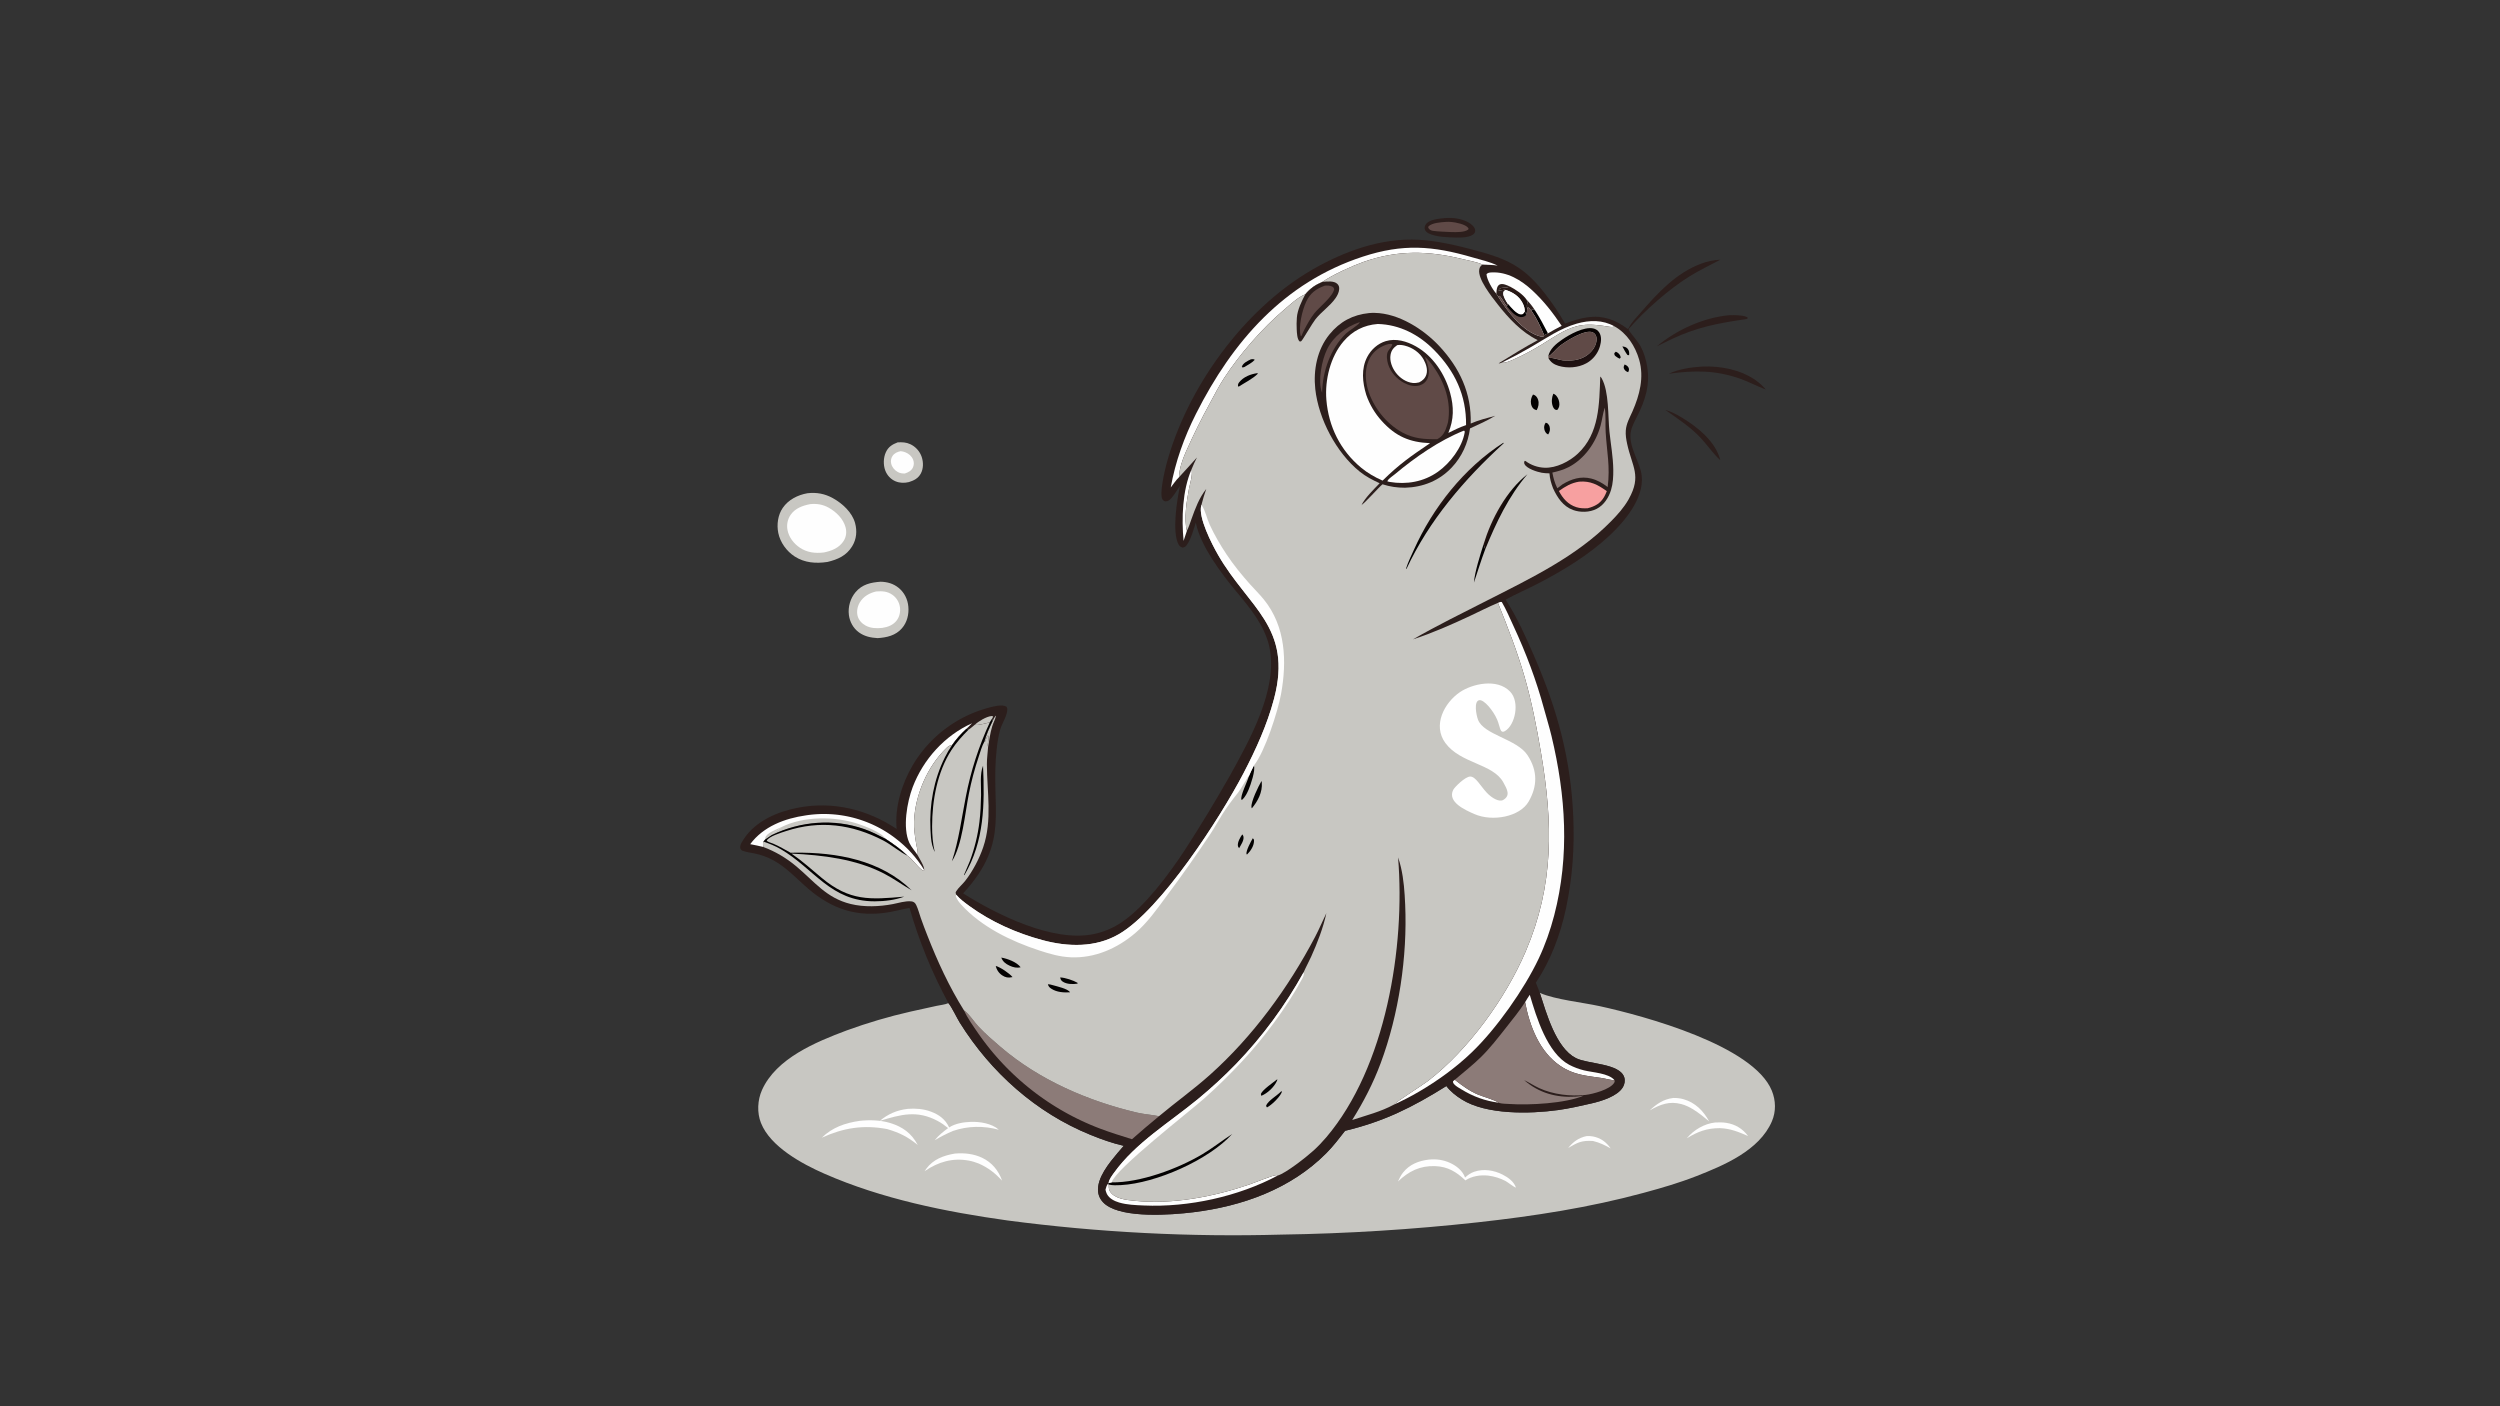 <?xml version="1.0" encoding="UTF-8" standalone="no"?>
<svg
   width="1600"
   height="900"
   version="1.1"
   id="svg87"
   sodipodi:docname="seal1m.svg"
   inkscape:version="1.4 (86a8ad7, 2024-10-11)"
   xml:space="preserve"
   xmlns:inkscape="http://www.inkscape.org/namespaces/inkscape"
   xmlns:sodipodi="http://sodipodi.sourceforge.net/DTD/sodipodi-0.dtd"
   xmlns="http://www.w3.org/2000/svg"
   xmlns:svg="http://www.w3.org/2000/svg"><rect width="100%" height="100%" fill="#333333" stroke="none"/><sodipodi:namedview
     id="namedview87"
     pagecolor="#ffffff"
     bordercolor="#000000"
     borderopacity="0.25"
     inkscape:showpageshadow="2"
     inkscape:pageopacity="0.0"
     inkscape:pagecheckerboard="0"
     inkscape:deskcolor="#d1d1d1"
     inkscape:zoom="1.0675655"
     inkscape:cx="817.74841"
     inkscape:cy="451.9629"
     inkscape:window-width="1920"
     inkscape:window-height="991"
     inkscape:window-x="-9"
     inkscape:window-y="-9"
     inkscape:window-maximized="1"
     inkscape:current-layer="svg87" /><defs
     id="defs37"><linearGradient
       id="gradient_0"
       gradientUnits="userSpaceOnUse"
       x1="739.129"
       y1="136.682"
       x2="743.893"
       y2="118.305"
       gradientTransform="matrix(0.699,0,0,0.699,452.283,102.752)"><stop
         offset="0"
         stop-color="#110B0A"
         id="stop36" /><stop
         offset="1"
         stop-color="#2C1A17"
         id="stop37" /></linearGradient></defs><defs
     id="defs67"><linearGradient
       id="gradient_1"
       gradientUnits="userSpaceOnUse"
       x1="726.907"
       y1="328.624"
       x2="722.156"
       y2="326.516"
       gradientTransform="matrix(0.699,0,0,0.699,452.283,102.752)"><stop
         offset="0"
         stop-color="#090504"
         id="stop66" /><stop
         offset="1"
         stop-color="#21110F"
         id="stop67" /></linearGradient></defs><defs
     id="defs70"><linearGradient
       id="gradient_2"
       gradientUnits="userSpaceOnUse"
       x1="791.774"
       y1="158.231"
       x2="799.458"
       y2="187.011"
       gradientTransform="matrix(0.699,0,0,0.699,452.283,102.752)"><stop
         offset="0"
         stop-color="#040000"
         id="stop69" /><stop
         offset="1"
         stop-color="#221313"
         id="stop70" /></linearGradient></defs><defs
     id="defs72"><linearGradient
       id="gradient_3"
       gradientUnits="userSpaceOnUse"
       x1="687.625"
       y1="310.173"
       x2="680.602"
       y2="304.023"
       gradientTransform="matrix(0.699,0,0,0.699,452.283,102.752)"><stop
         offset="0"
         stop-color="black"
         id="stop71" /><stop
         offset="1"
         stop-color="#271614"
         id="stop72" /></linearGradient></defs><g
     id="g87"
     style="display:inline"><path
       fill="#2c1e1c"
       d="m 1065.845,262.378 c 3.706,0.958 7.396,2.992 10.653,4.953 9.953,5.994 21.616,15.35 24.518,27.239 -4.644,-4.193 -8.575,-10.141 -12.989,-14.742 -6.662,-6.945 -14.411,-11.925 -22.182,-17.45 z"
       id="path2"
       style="stroke-width:0.699" /><path
       fill="#2c1e1c"
       d="m 1106.487,201.755 c 1.038,-0.067 2.074,-0.072 3.114,-0.059 2.24,0.029 7.545,0.146 9.121,1.763 -0.551,0.944 -2.58,0.989 -3.62,1.14 -16.275,2.365 -29.579,5.123 -44.615,12.137 l -10.095,4.9 c 12.583,-10.532 29.731,-18.346 46.095,-19.882 z"
       id="path3"
       style="stroke-width:0.699" /><path
       fill="#2c1e1c"
       d="m 1089.418,234.596 q 4.617,-0.208 9.217,0.237 c 11.549,1.044 23.904,5.365 31.486,14.485 -5.581,-2.132 -10.845,-4.922 -16.471,-6.966 -16.013,-5.566 -29.199,-5.361 -45.739,-3.148 6.951,-3.092 13.985,-4.138 21.507,-4.607 z"
       id="path4"
       style="stroke-width:0.699" /><path
       fill="#2c1e1c"
       d="m 924.782,139.57 c 4.894,-0.428 10.707,0.306 15.024,2.78 1.61,0.923 3.936,2.731 4.257,4.711 0.146,0.9 0.022,1.643 -0.579,2.357 -2.239,2.656 -8.091,2.616 -11.281,2.63 -5.278,-0.14 -13.232,-0.269 -17.936,-2.728 -1.079,-0.564 -2.211,-1.466 -2.454,-2.73 -0.213,-1.109 0.152,-2.288 0.83,-3.171 2.403,-3.133 8.514,-3.478 12.14,-3.849 z"
       id="path5"
       style="stroke-width:0.699" /><path
       fill="#604a47"
       d="m 925.15,142.028 c 1.181,-0.102 2.457,-0.068 3.639,0.026 2.815,0.225 9.154,1.463 10.861,3.828 0.333,0.462 0.182,0.394 0.01,1.039 -2.498,1.86 -7.485,1.634 -10.482,1.612 -3.156,-0.152 -9.306,-0.334 -12.157,-0.799 -1.117,-0.182 -2.087,-0.664 -2.72,-1.631 -0.374,-0.571 -0.182,-0.674 -0.027,-1.282 2.494,-2.253 7.67,-2.544 10.877,-2.791 z"
       id="path6"
       style="stroke-width:0.699" /><path
       fill="#c8c7c2"
       d="m 574.493,283.116 c 2.92,-0.164 5.484,-0.078 8.172,1.202 q 0.313,0.15 0.618,0.316 0.305,0.166 0.602,0.346 0.296,0.18 0.583,0.375 0.288,0.194 0.565,0.403 0.277,0.209 0.544,0.43 0.267,0.222 0.522,0.457 0.256,0.235 0.499,0.482 0.243,0.247 0.474,0.507 0.231,0.259 0.449,0.529 0.218,0.27 0.422,0.551 0.205,0.28 0.395,0.57 0.191,0.29 0.366,0.59 0.176,0.299 0.337,0.606 0.161,0.307 0.306,0.623 0.146,0.315 0.275,0.636 0.13,0.322 0.244,0.65 c 1.166,3.391 1.176,7.509 -0.565,10.71 -1.672,3.075 -4.417,4.459 -7.638,5.446 -2.846,0.687 -5.781,0.636 -8.51,-0.496 -3.08,-1.278 -5.42,-3.822 -6.59,-6.927 -1.352,-3.586 -1.217,-8.2 0.379,-11.691 1.58,-3.457 4.154,-5.032 7.553,-6.315 z"
       id="path7"
       style="stroke-width:0.699" /><path
       fill="#fefefe"
       d="m 576.409,288.744 c 1.007,0.098 2.065,0.337 3.004,0.715 2.222,0.898 4.093,2.489 4.982,4.754 0.66,1.68 0.611,3.511 -0.205,5.127 -1.056,2.088 -3.026,2.987 -5.133,3.713 -1.664,-0.014 -3.039,-0.161 -4.514,-0.992 -2.018,-1.137 -3.678,-3.073 -4.193,-5.362 -0.365,-1.623 -0.14,-3.34 0.771,-4.746 1.28,-1.974 3.089,-2.708 5.289,-3.21 z"
       id="path8"
       style="stroke-width:0.699" /><path
       fill="#c8c7c2"
       d="m 563.567,372.308 c 4.311,0.077 8.269,1.204 11.644,3.991 3.62,2.99 5.716,7.293 6.131,11.941 0.44,4.942 -0.783,10.038 -4.081,13.843 -4.054,4.678 -9.69,5.93 -15.568,6.32 -4.334,-0.243 -8.39,-1.076 -11.975,-3.667 -3.617,-2.614 -5.879,-6.759 -6.437,-11.16 -0.648,-5.113 0.926,-10.6 4.244,-14.55 4.272,-5.088 9.775,-6.25 16.042,-6.72 z"
       id="path9"
       style="stroke-width:0.699" /><path
       fill="#fefefe"
       d="m 560.753,378.53 c 3.799,-0.312 7.214,-0.117 10.427,2.176 q 0.476,0.34 0.915,0.725 0.439,0.385 0.838,0.813 0.399,0.428 0.753,0.892 0.354,0.465 0.66,0.963 0.306,0.498 0.56,1.024 0.255,0.526 0.456,1.075 0.201,0.549 0.346,1.115 0.145,0.567 0.233,1.144 c 0.46,2.978 -0.201,6.139 -2.007,8.574 -2.213,2.984 -5.724,4.307 -9.289,4.828 -3.646,0.384 -7.385,0.296 -10.68,-1.52 -2.405,-1.325 -4.371,-3.451 -5.087,-6.143 -0.767,-2.882 -0.096,-6.123 1.413,-8.654 2.31,-3.872 6.189,-6.016 10.461,-7.013 z"
       id="path10"
       style="stroke-width:0.699" /><path
       fill="#c8c7c2"
       d="m 516.738,315.674 c 5.9,-0.687 11.158,0.295 16.356,3.178 6.039,3.35 12.305,9.073 14.163,15.925 1.371,5.056 0.931,10.234 -1.82,14.771 -3.676,6.064 -9.254,8.535 -15.906,10.109 -7.333,1.093 -14.563,0.605 -20.945,-3.523 -5.151,-3.332 -9.252,-8.987 -10.48,-15.029 -1.091,-5.367 -0.275,-11.483 2.852,-16.05 3.616,-5.28 9.617,-8.28 15.78,-9.38 z"
       id="path11"
       style="stroke-width:0.699" /><path
       fill="#fefefe"
       d="m 518.481,322.648 c 4.323,-0.406 8.037,0.145 11.883,2.278 4.785,2.654 9.352,7.133 10.794,12.54 0.81,3.038 0.458,6.076 -1.239,8.749 -2.84,4.469 -7.721,6.369 -12.673,7.373 -5.466,0.64 -10.543,0.093 -15.24,-3.006 -3.943,-2.6 -7.146,-6.707 -8.017,-11.424 q -0.119,-0.621 -0.177,-1.251 -0.058,-0.63 -0.054,-1.262 0.005,-0.633 0.071,-1.262 0.067,-0.629 0.196,-1.248 0.129,-0.62 0.318,-1.223 0.189,-0.604 0.437,-1.186 0.247,-0.582 0.551,-1.137 0.304,-0.555 0.661,-1.077 c 2.96,-4.263 7.647,-5.892 12.49,-6.864 z"
       id="path12"
       style="stroke-width:0.699" /><path
       fill="#c8c7c2"
       d="m 985.476,635.43 0.469,0.204 c 9.558,4.11 27.058,5.939 37.813,8.295 28.503,6.245 98.377,25.14 110.213,54.11 2.576,6.305 2.739,13.351 0.038,19.632 -8.018,18.651 -30.688,28.147 -48.424,35.089 -11.009,4.309 -22.267,7.562 -33.66,10.658 -34.795,9.456 -70.351,14.899 -106.144,18.866 q -31.257,3.447 -62.642,5.412 -31.385,1.965 -62.828,2.443 -21.976,0.619 -43.96,0.363 -21.984,-0.256 -43.94,-1.388 -21.956,-1.13 -43.85,-3.134 -21.894,-2.004 -43.691,-4.877 c -39.689,-5.545 -80.369,-13.761 -117.2,-29.912 -14.398,-6.314 -34.595,-17.272 -40.633,-32.449 -2.632,-6.615 -2.244,-14.659 0.641,-21.118 9.066,-20.301 34.541,-30.772 54.071,-38.099 q 10.036,-3.67 20.284,-6.695 10.249,-3.025 20.668,-5.392 l 16.786,-3.696 c 2.361,-0.513 5.341,-0.779 7.514,-1.733 2.097,2.408 5.341,9.389 7.275,12.489 19.865,31.832 48.795,57.666 83.687,71.838 6.931,2.816 13.957,5.333 21.262,6.996 q -1.985,2.224 -3.905,4.504 c -5.29,6.326 -13.512,16.123 -12.523,24.953 0.379,3.385 2.229,6.213 4.92,8.241 11.575,8.726 41.491,6.589 55.871,4.83 31.557,-3.859 62.559,-14.923 85.326,-37.892 4.36,-4.399 8.138,-9.373 11.944,-14.246 25.122,-6.041 43.07,-15.048 64.829,-28.648 2.616,3.507 6.168,6.261 9.849,8.577 15.705,9.879 43.492,9.296 61.518,6.813 7.26,-1 14.422,-2.655 21.561,-4.289 6.226,-1.425 16.623,-4.543 20.078,-10.428 1.056,-1.8 1.48,-4.198 0.849,-6.217 -2.848,-9.105 -23.209,-8.396 -30.988,-12.356 -12.753,-6.492 -18.885,-28.852 -23.076,-41.746 z"
       id="path13"
       style="stroke-width:0.699" /><path
       fill="#fefefe"
       d="m 1015.301,727.114 c 1.413,-0.122 2.723,-0.068 4.122,0.201 4.991,0.958 8.554,3.558 11.411,7.673 -3.693,-2.088 -7.158,-3.76 -11.301,-4.755 -7.288,-0.479 -9.911,0.968 -15.908,4.476 3.241,-3.988 6.617,-6.454 11.677,-7.594 z"
       id="path14"
       style="stroke-width:0.699" /><path
       fill="#fefefe"
       d="m 1070.921,702.695 c 2.216,-0.026 4.321,0.177 6.463,0.782 7.611,2.15 12.76,7.45 16.486,14.199 -3.33,-2.802 -6.632,-5.426 -10.326,-7.742 -2.292,-1.399 -4.789,-2.593 -7.386,-3.299 -7.764,-2.114 -13.658,0.24 -20.36,4.033 4.582,-4.228 8.825,-7.205 15.123,-7.973 z"
       id="path15"
       style="stroke-width:0.699" /><path
       fill="#fefefe"
       d="m 1097.739,718.395 c 2.347,-0.131 4.675,-0.14 7.006,0.218 5.818,0.894 10.512,3.712 14.014,8.445 -6.21,-2.675 -11.27,-4.814 -18.136,-5.051 -8.335,0.041 -13.991,2.181 -21.096,6.511 4.456,-5.359 11.219,-9.383 18.211,-10.124 z"
       id="path16"
       style="stroke-width:0.699" /><path
       fill="#fefefe"
       d="m 611.129,738.288 c 5.911,-0.527 12.012,0.125 17.421,2.69 6.328,3 10.452,8.126 12.806,14.615 -4.566,-4.836 -8.891,-8.278 -15.02,-10.954 -2.023,-0.762 -4.005,-1.431 -6.136,-1.825 -10.563,-1.953 -19.755,0.8 -28.452,6.751 q 0.495,-0.782 1.042,-1.529 c 4.439,-6.085 11.16,-8.548 18.339,-9.748 z"
       id="path17"
       style="stroke-width:0.699" /><path
       fill="#fefefe"
       d="m 550.199,717.345 c 6.324,-0.707 13.349,-0.49 19.459,1.36 8.042,2.433 13.737,6.614 17.686,14.052 -6.5,-5.213 -11.442,-7.756 -19.489,-10.135 -15.172,-2.886 -27.992,-0.841 -41.913,5.503 6.808,-6.631 15.009,-9.454 24.257,-10.78 z"
       id="path18"
       style="stroke-width:0.699" /><path
       fill="#fefefe"
       d="m 580.993,709.664 c 5.06,-0.374 9.945,-0.008 14.734,1.757 5.308,1.957 9.304,4.922 11.73,10.14 3.887,-2.551 9.206,-3.392 13.768,-3.565 5.792,-0.22 13.607,0.985 18.035,5.042 -9.653,-2.629 -19.827,-2.506 -29.329,0.75 -4.096,1.723 -7.917,3.704 -11.73,5.978 2.558,-3.189 5.298,-5.377 8.598,-7.788 -2.148,-1.742 -4.272,-3.283 -6.718,-4.586 -13.258,-7.063 -23.46,-4.129 -37.006,-0.045 5.389,-4.474 10.968,-6.864 17.918,-7.683 z"
       id="path19"
       style="stroke-width:0.699" /><path
       fill="#fefefe"
       d="m 914.335,742.159 c 4.759,-0.504 9.378,0.097 13.736,2.113 4.158,1.923 7.961,4.947 9.578,9.347 1.82,-1.673 3.544,-2.909 5.911,-3.721 5.973,-2.049 12.593,-0.959 18.12,1.852 3.44,1.749 7.252,4.446 8.52,8.281 -0.962,0.018 -5.278,-3.485 -6.634,-4.182 q -1.304,-0.683 -2.665,-1.244 -1.36,-0.562 -2.766,-0.998 -1.406,-0.437 -2.845,-0.745 -1.439,-0.308 -2.9,-0.485 c -5.003,-0.507 -10.287,0.282 -14.537,3.069 -5.776,-5.477 -11.321,-8.87 -19.458,-9.135 -9.7,-0.315 -16.794,3.314 -23.695,9.84 0.922,-2.024 1.846,-3.929 3.227,-5.684 4.131,-5.249 9.95,-7.52 16.406,-8.306 z"
       id="path20"
       style="stroke-width:0.699" /><path
       fill="#2c1e1c"
       d="m 755.245,310.933 c -1.995,2.6 -3.47,5.654 -5.721,8.046 -0.938,0.996 -2.061,1.955 -3.509,1.904 -0.831,-0.029 -1.492,-0.532 -1.969,-1.184 -2.261,-3.087 1.356,-18.331 2.267,-21.806 12.836,-48.965 49.308,-99.671 93.306,-125.173 20.524,-11.896 44.461,-20.66 68.524,-19.26 12.155,0.707 24.714,3.725 36.445,6.871 19.733,5.293 30.317,10.079 43.29,26.42 5.177,6.521 9.618,13.102 13.776,20.321 4.674,-1.734 9.464,-3.333 14.421,-4.016 9.847,-1.355 17.808,1.531 25.589,7.455 l 0.61,-0.372 c 1.729,-3.776 5.138,-7.052 7.844,-10.17 10.986,-12.66 22.607,-25.257 38.725,-31.275 4.008,-1.496 7.976,-2.265 12.238,-2.493 -6.716,3.516 -13.406,6.724 -19.869,10.733 -13.251,8.221 -28.47,21.751 -38.713,33.441 -0.01,0.297 -0.14,0.616 -0.027,0.89 0.577,1.397 5.846,7.318 7.415,10.21 2.205,4.068 3.581,8.584 4.311,13.142 1.908,11.916 -1.161,21.362 -6.441,31.892 -1.671,3.335 -3.603,6.73 -4.134,10.478 -0.727,5.138 1.334,10.516 3.168,15.216 1.569,4.02 3.461,8.06 3.921,12.395 1.501,14.144 -10.69,28.823 -20.308,37.889 -13.39,12.622 -30.264,22.855 -46.581,31.248 -6.676,3.435 -13.639,6.435 -20.214,10.04 7.528,11.601 13.06,24.127 18.535,36.786 14.555,33.652 23.17,65.114 24.747,101.849 0.865,20.142 -0.484,39.511 -4.708,59.245 -3.507,16.385 -9.818,33.334 -19.256,47.255 0.877,2.16 1.8,4.311 2.548,6.518 4.191,12.894 10.323,35.254 23.076,41.746 7.78,3.959 28.141,3.251 30.988,12.356 0.631,2.018 0.207,4.416 -0.849,6.217 -3.455,5.885 -13.852,9.004 -20.078,10.428 -7.14,1.634 -14.301,3.289 -21.561,4.289 -18.025,2.483 -45.812,3.066 -61.518,-6.813 -3.681,-2.315 -7.232,-5.07 -9.849,-8.577 -21.759,13.6 -39.708,22.607 -64.829,28.648 -3.806,4.872 -7.584,9.847 -11.944,14.246 -22.767,22.97 -53.769,34.033 -85.326,37.892 -14.38,1.759 -44.296,3.896 -55.871,-4.83 -2.691,-2.028 -4.541,-4.856 -4.92,-8.241 -0.989,-8.83 7.233,-18.628 12.523,-24.953 q 1.921,-2.28 3.905,-4.504 c -7.304,-1.663 -14.33,-4.18 -21.262,-6.996 -34.892,-14.172 -63.822,-40.005 -83.687,-71.838 -1.935,-3.101 -5.178,-10.081 -7.275,-12.489 q -3.931,-7.248 -7.462,-14.699 -3.531,-7.451 -6.652,-15.083 -3.12,-7.632 -5.821,-15.423 -2.701,-7.79 -4.974,-15.716 c -5.355,0.916 -10.56,2.475 -15.968,3.166 -20.747,2.655 -36.451,-4.037 -51.547,-17.841 -6.257,-5.721 -12.267,-11.816 -19.795,-15.912 q -2.795,-1.491 -5.773,-2.568 -2.979,-1.077 -6.08,-1.719 c -2.581,-0.521 -5.308,-0.833 -7.779,-1.755 -0.605,-0.226 -1.2,-1.017 -1.371,-1.638 -0.506,-1.837 1.522,-4.745 2.53,-6.243 7.607,-11.302 21.445,-17.13 34.366,-19.634 22.334,-4.327 44.483,1.082 63.175,13.59 -1.268,-13.954 3.261,-28.723 10.243,-40.703 q 0.498,-0.844 1.017,-1.676 0.519,-0.832 1.058,-1.651 0.539,-0.819 1.097,-1.625 0.558,-0.806 1.137,-1.597 0.578,-0.792 1.174,-1.569 0.597,-0.778 1.213,-1.541 0.616,-0.763 1.25,-1.51 0.634,-0.748 1.287,-1.479 0.652,-0.732 1.322,-1.448 0.67,-0.716 1.357,-1.415 0.687,-0.699 1.391,-1.381 0.704,-0.683 1.424,-1.348 0.72,-0.664 1.457,-1.312 0.736,-0.647 1.488,-1.276 0.752,-0.629 1.519,-1.239 0.766,-0.611 1.548,-1.202 0.782,-0.592 1.577,-1.165 0.796,-0.572 1.606,-1.126 0.809,-0.553 1.632,-1.086 0.822,-0.533 1.658,-1.046 0.836,-0.513 1.683,-1.005 0.847,-0.493 1.707,-0.964 0.859,-0.472 1.73,-0.922 0.871,-0.451 1.752,-0.88 0.881,-0.429 1.772,-0.837 0.891,-0.407 1.793,-0.794 0.901,-0.386 1.812,-0.75 0.91,-0.364 1.829,-0.705 0.919,-0.342 1.846,-0.661 0.927,-0.319 1.861,-0.616 0.935,-0.296 1.876,-0.57 0.941,-0.273 1.889,-0.524 c 3.039,-0.791 8.415,-2.325 11.276,-0.641 0.373,0.535 0.537,0.931 0.55,1.579 0.083,4.05 -3.327,8.938 -4.469,12.861 -1.12,3.845 -1.798,8.087 -2.25,12.054 -4.436,38.842 9.447,59.354 -21.562,92.997 21.709,13.66 57.409,31.462 83.562,26.056 q 2.455,-0.509 4.847,-1.26 2.392,-0.752 4.697,-1.739 2.304,-0.988 4.499,-2.201 2.194,-1.214 4.256,-2.64 c 14.706,-9.985 29.941,-30.666 39.738,-45.495 q 15.178,-23.413 28.942,-47.685 c 12.683,-22.882 31.343,-55.893 25.442,-82.85 -2.988,-13.648 -12.49,-24.976 -21.21,-35.439 -9.335,-11.201 -22.928,-29.284 -25.746,-43.618 l -0.084,-0.452 c -1.436,4.399 -3.073,10.546 -5.739,14.283 -0.729,1.021 -1.345,1.524 -2.603,1.752 -1.276,-0.308 -1.962,-0.75 -2.63,-1.891 -4.395,-7.497 -1.17,-28.823 0.876,-37.649 z"
       id="path21"
       style="stroke-width:0.699" /><path
       fill="#c8c7c2"
       d="m 635.329,461.357 c 0.553,-1.058 1.056,-2.188 1.761,-3.152 l 0.326,-0.075 c -0.51,2.373 -1.724,4.487 -2.426,6.802 -1.264,4.177 -1.909,8.806 -2.6,13.11 -0.892,-2.32 1.116,-5.146 -0.036,-7.339 -0.922,0.65 -1.436,2.942 -1.944,4.072 l -0.441,-0.068 c 1.291,-4.569 3.263,-9.099 5.361,-13.35 z"
       id="path22"
       style="stroke-width:0.699" /><path
       fill="#c8c7c2"
       d="m 623.923,463.799 c 2.288,-2.162 7.277,-5.141 10.444,-5.506 0.666,-0.077 0.747,-0.091 1.261,0.357 l -0.822,1.555 -1.3,2.058 c -1.886,0.425 -8.148,2.319 -9.584,1.536 z"
       id="path23"
       style="stroke-width:0.699" /><path
       fill="#fefefe"
       d="m 931.09,691.037 c 4.613,3.68 9.33,7.17 14.807,9.476 3.319,1.397 10.763,3.388 13.221,5.225 -8.781,-1.19 -16.253,-3.924 -23.797,-8.53 -1.508,-0.922 -3.343,-1.872 -4.537,-3.182 -0.63,-0.69 -0.896,-1.085 -0.866,-2.016 z"
       id="path24"
       style="stroke-width:0.699" /><path
       fill="#fefefe"
       d="m 762.603,300.372 c 0.803,3.67 -0.936,8.726 -1.647,12.444 -1.46,7.628 -3.351,19.409 -1.341,26.914 q -1.003,3.228 -2.115,6.421 c -1.375,-14.287 -0.797,-32.367 5.103,-45.779 z"
       id="path25"
       style="stroke-width:0.699" /><path
       fill="#fefefe"
       d="m 961.661,231.844 c 6.266,-3.103 12.366,-6.352 18.408,-9.875 9.312,-5.429 18.599,-11.883 29.04,-14.851 8.152,-2.317 16.537,-2.513 24.095,1.705 -0.467,0.283 -0.852,0.466 -1.413,0.456 -1.935,-0.033 -3.991,-0.505 -5.913,-0.777 -5.654,-0.801 -11.565,-1.17 -17.117,0.387 -7.906,2.218 -14.583,7.029 -21.469,11.251 -5.274,3.233 -10.583,6.219 -16.201,8.816 -2.726,1.26 -5.613,2.732 -8.591,3.239 z"
       id="path26"
       style="stroke-width:0.699" /><path
       fill="#fefefe"
       d="m 709.566,758.142 c 0.057,1.459 -0.036,2.987 0.762,4.269 3.052,4.909 10.653,5.568 15.847,6.101 24.26,2.492 50.683,-2.642 73.575,-10.485 3.014,-1.033 14.868,-5.886 17.017,-5.943 0.347,-0.01 0.673,0.17 1.01,0.256 -25.317,13.493 -57.146,20.445 -85.777,19.173 -5.267,-0.234 -10.71,-0.403 -15.797,-1.915 -3.022,-0.898 -6.264,-2.526 -7.784,-5.44 -0.452,-0.865 -0.685,-1.824 -0.921,-2.765 0.428,-1.402 0.725,-3.02 1.861,-4.03 z"
       id="path27"
       style="stroke-width:0.699" /><path
       fill="#fefefe"
       d="m 976.067,641.41 c 0.955,-1.618 1.916,-3.2 2.995,-4.74 4.26,14.441 11.149,37.241 25.183,44.762 q 2.258,1.185 4.643,2.087 2.385,0.902 4.863,1.508 c 5.461,1.376 15.689,1.735 19.47,6.205 -2.392,0.153 -5.426,-0.894 -7.881,-1.264 -9.945,-1.499 -17.988,-1.881 -26.703,-7.754 -13.399,-9.03 -19.689,-25.591 -22.571,-40.803 z"
       id="path28"
       style="stroke-width:0.699" /><path
       fill="#fefefe"
       d="m 587.373,547.441 c -1.673,-2.7 -4.096,-5.185 -5.418,-8.056 -4.417,-9.587 -1.423,-26.203 2.185,-35.669 6.78,-17.789 20.541,-33.031 37.979,-40.837 -1.146,1.255 -2.415,2.417 -3.632,3.603 -3.425,3.106 -6.456,6.457 -9.087,10.267 -1.681,0.342 -2.408,0.76 -3.631,1.932 -12.173,11.659 -20.193,30.233 -20.769,47.064 -0.161,4.703 0.536,9.308 1.301,13.933 0.39,2.36 1.275,5.406 1.071,7.762 z"
       id="path29"
       style="stroke-width:0.699" /><path
       fill="#fefefe"
       d="m 480.127,540.269 c 8.447,-11.369 22.083,-16.488 35.739,-18.451 q 0.934,-0.143 1.872,-0.263 0.938,-0.12 1.878,-0.217 0.941,-0.096 1.883,-0.168 0.943,-0.073 1.887,-0.122 0.944,-0.049 1.889,-0.074 0.945,-0.025 1.891,-0.026 0.945,-0.001 1.891,0.021 0.945,0.022 1.889,0.069 0.945,0.046 1.887,0.116 0.943,0.07 1.884,0.163 0.941,0.094 1.879,0.21 0.938,0.117 1.873,0.259 0.935,0.14 1.866,0.305 0.931,0.164 1.858,0.351 0.926,0.188 1.848,0.399 0.922,0.21 1.838,0.444 0.916,0.234 1.826,0.49 0.91,0.257 1.813,0.537 0.903,0.28 1.799,0.582 0.896,0.303 1.784,0.627 0.888,0.324 1.768,0.671 0.879,0.347 1.749,0.715 0.871,0.369 1.732,0.76 0.861,0.391 1.712,0.803 0.85,0.412 1.691,0.845 0.84,0.434 1.669,0.888 0.829,0.455 1.647,0.93 0.817,0.475 1.622,0.97 0.805,0.495 1.598,1.012 0.792,0.516 1.571,1.051 0.779,0.535 1.545,1.09 0.766,0.555 1.517,1.129 c 7.513,5.684 13.677,12.44 18.596,20.453 l -0.408,0.495 c -2.82,-1.011 -7.169,-7.733 -10.356,-9.707 -4.168,-4.09 -9.273,-7.69 -14.149,-10.883 -4.436,-2.28 -8.856,-4.551 -13.577,-6.199 -19.421,-6.776 -40.728,-5.035 -59.137,3.882 -1.391,0.94 -2.827,1.846 -4.175,2.846 l -1.105,1.33 c -0.534,1.205 -0.29,2.181 -0.1,3.452 q -4.171,-0.992 -8.384,-1.786 z"
       id="path30"
       style="stroke-width:0.699" /><path
       fill="#c8c7c2"
       d="m 489.715,537.272 c -0.003,-0.371 -0.023,-0.654 0.058,-1.029 0.701,-3.241 7.563,-5.51 10.32,-6.874 -1.842,2.203 -4.802,2.47 -6.203,5.058 -1.391,0.94 -2.827,1.846 -4.175,2.846 z"
       id="path31"
       style="stroke-width:0.699" /><path
       fill="#c8c7c2"
       d="m 500.094,529.369 c 14.003,-7.094 34.017,-7.013 48.679,-2.234 4.341,1.415 15.635,5.645 17.832,9.608 -4.436,-2.28 -8.856,-4.551 -13.577,-6.199 -19.421,-6.776 -40.728,-5.035 -59.137,3.882 1.401,-2.587 4.361,-2.855 6.203,-5.058 z"
       id="path32"
       style="stroke-width:0.699" /><path
       fill="#fefefe"
       d="m 957.679,187.982 c -2.327,-2.498 -6.231,-9.15 -6.304,-12.528 0.857,-0.952 2.014,-1.042 3.255,-1.105 9.95,-0.507 18.885,4.875 25.949,11.421 7.501,6.951 13.19,14.308 18.897,22.771 -2.998,1.52 -5.906,3.093 -8.793,4.816 -0.802,0.36 -1.661,0.677 -2.402,1.15 0.054,0.363 0.048,0.108 -0.292,0.706 -0.713,0.328 -1.171,0.352 -1.937,0.16 -11.195,-2.811 -21.345,-16.079 -27.164,-25.481 z"
       id="path33"
       style="stroke-width:0.699" /><path
       fill="#2c1e1c"
       d="m 977.076,191.873 q 3.022,3.089 5.326,6.745 c -0.775,-0.363 -1.107,-0.554 -1.973,-0.622 l -0.289,0.902 c -0.956,-0.714 -1.114,-1.79 -2.32,-2.24 l -0.467,1.042 c -0.254,-1.435 -0.224,-2.407 0.157,-3.822 0.185,-0.688 -0.203,-1.335 -0.432,-2.004 z"
       id="path34"
       style="stroke-width:0.699" /><path
       fill="#030101"
       d="m 980.14,198.898 0.289,-0.902 c 0.866,0.068 1.198,0.259 1.973,0.622 3.096,4.745 5.703,9.702 8.28,14.739 -0.802,0.36 -1.661,0.677 -2.402,1.15 -2.454,-5.584 -4.633,-10.557 -8.141,-15.609 z"
       id="path35"
       style="stroke-width:0.699" /><path
       fill="#2c1e1c"
       d="m 957.679,187.982 c 0.077,-1.322 0.123,-2.8 0.568,-4.059 0.302,-0.854 0.923,-1.637 1.796,-1.946 1.929,-0.683 4.365,0.573 6.138,1.309 -2.004,1.633 -6.388,-0.26 -7.072,2.664 1.556,0.183 2.939,-0.793 4.4,-0.409 -0.884,0.71 -1.311,0.827 -1.404,2.073 -0.157,2.113 1.902,5.362 3.076,7.081 l -0.752,1.381 c -1.783,-2.07 -2.878,-4.815 -4.701,-6.753 l -0.84,0.569 z"
       id="path36"
       style="stroke-width:0.699" /><path
       fill="url(#gradient_0)"
       d="m 966.181,183.285 c 3.716,1.963 8.522,5.024 10.895,8.588 0.229,0.669 0.618,1.316 0.432,2.004 -0.381,1.415 -0.41,2.387 -0.157,3.822 -0.02,1.308 -0.092,2.424 -0.423,3.693 l -1.121,-1.787 c 0.128,-2.235 -0.479,-3.947 -1.516,-5.917 -2.267,-4.301 -6.312,-6.729 -10.782,-8.149 -1.461,-0.384 -2.844,0.592 -4.4,0.409 0.684,-2.924 5.068,-1.031 7.072,-2.664 z"
       id="path37"
       style="fill:url(#gradient_0);stroke-width:0.699" /><path
       fill="#fefefe"
       d="m 963.51,185.54 c 4.47,1.42 8.516,3.848 10.782,8.149 1.038,1.97 1.644,3.682 1.516,5.917 -0.122,0.231 -0.233,0.458 -0.395,0.667 -0.591,0.762 -0.887,1.041 -1.878,1.068 -2.844,0.077 -6.623,-4.695 -8.354,-6.647 -1.174,-1.719 -3.233,-4.968 -3.076,-7.081 0.093,-1.246 0.52,-1.363 1.404,-2.073 z"
       id="path38"
       style="stroke-width:0.699" /><path
       fill="#604a47"
       d="m 959.729,189.322 c 1.823,1.938 2.918,4.683 4.701,6.753 l 0.752,-1.381 c 1.731,1.952 5.51,6.724 8.354,6.647 0.991,-0.027 1.287,-0.306 1.878,-1.068 0.162,-0.209 0.273,-0.435 0.395,-0.667 l 1.121,1.787 c 0.331,-1.269 0.403,-2.385 0.423,-3.693 l 0.467,-1.042 c 1.207,0.45 1.364,1.526 2.32,2.24 3.508,5.051 5.687,10.024 8.141,15.609 0.054,0.363 0.048,0.108 -0.292,0.706 -0.713,0.328 -1.171,0.352 -1.937,0.16 -11.195,-2.811 -21.345,-16.079 -27.164,-25.481 z"
       id="path39"
       style="stroke-width:0.699" /><path
       fill="#030101"
       d="m 965.182,194.694 c 1.731,1.952 5.51,6.724 8.354,6.647 0.991,-0.027 1.287,-0.306 1.878,-1.068 0.162,-0.209 0.273,-0.435 0.395,-0.667 l 1.121,1.787 c -0.279,0.277 -0.493,0.511 -0.792,0.75 -0.822,0.653 -2.055,0.901 -3.087,0.779 -3.489,-0.412 -6.483,-4.346 -8.621,-6.847 z"
       id="path40"
       style="stroke-width:0.699" /><path
       fill="#fefefe"
       d="m 749.265,312.006 c 2.973,-16.522 8.603,-32.163 16.158,-47.14 23.374,-46.342 56.316,-84.128 106.801,-100.622 25.506,-8.333 44.57,-7.015 70.11,0.468 5.27,1.544 11.29,2.825 16.173,5.293 -3.226,-0.583 -6.5,-0.425 -9.759,-0.679 -3.654,-1.742 -8.563,-2.468 -12.525,-3.452 -22.208,-5.513 -41.855,-5.93 -63.697,1.791 -7.025,2.483 -20.054,8.379 -26.121,12.722 -4.599,1.944 -7.763,4.13 -11.009,7.951 -4.753,1.871 -9.77,6.678 -13.69,9.993 -13.79,11.661 -28.438,28.555 -38.27,43.652 -3.259,5.004 -6.012,10.364 -8.846,15.616 q -8.447,15.387 -15.557,31.436 c -2.241,5.143 -4.288,10.699 -4.433,16.36 -1.972,1.825 -3.634,4.494 -5.334,6.611 z"
       id="path41"
       style="stroke-width:0.699" /><path
       fill="#8c7b78"
       d="m 616.929,646.589 c 0.079,0.056 0.16,0.11 0.238,0.168 3.502,2.591 6.171,7.148 9.21,10.353 4.337,4.573 9.229,8.821 14.014,12.914 24.76,21.181 55.884,34.602 87.347,42.042 4.655,1.101 9.41,1.316 14.04,2.301 q -8.798,7.197 -17.309,14.732 c -6.907,-2.169 -13.816,-4.278 -20.585,-6.855 q -1.466,-0.557 -2.92,-1.141 -1.455,-0.584 -2.898,-1.196 -1.443,-0.611 -2.876,-1.25 -1.432,-0.639 -2.851,-1.304 -1.42,-0.665 -2.826,-1.357 -1.407,-0.692 -2.801,-1.411 -1.393,-0.718 -2.773,-1.462 -1.38,-0.744 -2.746,-1.514 -1.365,-0.77 -2.716,-1.566 -1.351,-0.796 -2.686,-1.617 -1.336,-0.821 -2.656,-1.666 -1.32,-0.846 -2.624,-1.717 -1.304,-0.871 -2.591,-1.765 -1.288,-0.895 -2.558,-1.814 -1.27,-0.919 -2.523,-1.862 -1.253,-0.942 -2.488,-1.908 -1.235,-0.966 -2.451,-1.955 -1.216,-0.989 -2.414,-2.001 -1.198,-1.012 -2.376,-2.046 -1.179,-1.034 -2.337,-2.09 -1.159,-1.056 -2.298,-2.134 -1.139,-1.077 -2.257,-2.176 -1.119,-1.098 -2.215,-2.218 -1.098,-1.119 -2.174,-2.259 -1.077,-1.14 -2.131,-2.3 -1.055,-1.16 -2.087,-2.34 -1.033,-1.179 -2.043,-2.378 -1.01,-1.199 -1.998,-2.417 -0.987,-1.218 -1.951,-2.454 -0.965,-1.236 -1.906,-2.49 -0.941,-1.253 -1.858,-2.525 -0.917,-1.272 -1.81,-2.56 c -3.187,-4.644 -6.806,-9.621 -9.115,-14.764 z"
       id="path42"
       style="stroke-width:0.699" /><path
       fill="#fefefe"
       d="m 958.685,385.836 c 0.888,-0.337 1.545,-0.814 2.476,-0.537 2.833,4.85 5.105,10.247 7.471,15.347 8.052,17.348 14.596,34.648 19.583,53.104 1.564,5.79 3.364,11.521 4.76,17.355 9.129,38.152 11.687,76.535 1.692,114.815 -2.458,9.412 -5.794,18.941 -9.97,27.731 -9.373,19.73 -26.945,44.639 -42.697,59.788 -10.076,9.69 -21.797,18.174 -33.849,25.226 q -7.798,4.581 -16.054,8.276 c 0.941,-1.464 18.708,-12.717 21.914,-15.192 25.91,-20.005 49.587,-52.817 62.424,-82.825 18.304,-42.792 17.436,-82.18 9.814,-127.135 -2.758,-16.267 -5.904,-32.557 -10.476,-48.43 -4.676,-16.238 -10.797,-31.869 -17.089,-47.522 z"
       id="path43"
       style="stroke-width:0.699" /><path
       fill="#8c7b78"
       d="m 976.067,641.41 c 2.882,15.212 9.171,31.773 22.571,40.803 8.714,5.873 16.757,6.256 26.703,7.754 2.455,0.37 5.489,1.417 7.881,1.264 0.238,0.853 0.298,1.023 -0.205,1.84 -2.576,4.184 -13.606,7.154 -18.208,7.666 -9.755,1.085 -20.826,-0.255 -29.75,-4.353 -3.319,-1.524 -6.351,-3.558 -9.623,-5.124 9.428,8.245 20.547,11.348 32.975,10.592 1.726,-0.105 3.442,-0.353 5.146,-0.635 -11.547,5.004 -35.026,6.21 -47.66,5.33 -1.93,-0.134 -4.515,-0.101 -6.373,-0.637 -0.141,-0.041 -0.27,-0.115 -0.405,-0.173 -2.458,-1.837 -9.901,-3.827 -13.221,-5.225 -5.478,-2.306 -10.195,-5.796 -14.807,-9.476 5.572,-4.765 11.37,-9.271 16.613,-14.406 5.875,-5.753 10.924,-12.303 16.01,-18.745 4.251,-5.386 8.601,-10.724 12.354,-16.475 z"
       id="path44"
       style="stroke-width:0.699" /><path
       fill="#c8c7c2"
       d="m 846.405,180.387 c 6.068,-4.343 19.096,-10.238 26.121,-12.722 21.843,-7.721 41.489,-7.304 63.697,-1.791 3.962,0.984 8.871,1.71 12.525,3.452 -1.205,0.935 -1.795,1.692 -2.042,3.23 -0.984,6.119 7.933,17.242 11.726,22.112 6.968,8.948 15.425,18.039 25.746,23.017 -8.545,4.562 -16.832,9.778 -25.076,14.863 0.845,0.16 1.756,-0.398 2.558,-0.706 l 0.838,0.352 c 2.978,-0.507 5.864,-1.979 8.591,-3.239 5.619,-2.596 10.927,-5.582 16.201,-8.816 6.886,-4.223 13.563,-9.034 21.469,-11.251 5.552,-1.557 11.463,-1.188 17.117,-0.387 1.922,0.272 3.978,0.744 5.913,0.777 0.562,0.01 0.946,-0.173 1.413,-0.456 8.037,4.413 13.409,12.806 15.887,21.457 3.221,11.25 0.293,22.559 -4.286,32.972 -1.786,4.061 -3.945,7.69 -4.295,12.244 -0.218,2.843 0.258,5.748 0.857,8.519 3.212,14.87 9.386,20.336 1.071,35.326 l -0.242,0.429 c -2.952,5.185 -6.91,9.56 -11.062,13.799 -22.013,22.474 -51.414,36.499 -79.121,50.607 -15.96,8.127 -32.195,16.105 -47.731,25.011 12.444,-4.02 24.725,-9.472 36.567,-15.013 5.929,-2.774 11.796,-5.819 17.837,-8.338 6.292,15.653 12.413,31.284 17.089,47.522 4.571,15.874 7.718,32.163 10.476,48.43 7.622,44.955 8.49,84.343 -9.814,127.135 -12.836,30.009 -36.514,62.82 -62.424,82.825 -3.206,2.475 -20.973,13.729 -21.914,15.192 -8.088,4.451 -17.924,6.993 -26.69,9.839 7.268,-11.584 13.42,-23.467 18.207,-36.304 11.647,-31.233 17.176,-68.231 15.703,-101.517 -0.351,-7.938 -0.901,-16.116 -2.709,-23.872 -0.495,-2.15 -1.106,-4.267 -1.834,-6.351 4.723,57.354 -7.794,134.187 -45.965,179.15 -2.549,3.013 -5.283,5.848 -8.2,8.505 -4.369,3.954 -17.449,14.338 -22.834,15.949 -0.337,-0.085 -0.663,-0.265 -1.01,-0.256 -2.148,0.057 -14.003,4.91 -17.017,5.943 -22.892,7.844 -49.316,12.978 -73.575,10.485 -5.194,-0.533 -12.795,-1.193 -15.847,-6.101 -0.797,-1.282 -0.704,-2.81 -0.762,-4.269 l -0.207,-0.78 0.174,-0.224 c 0.077,-2.017 2.232,-4.85 3.389,-6.468 13.875,-19.395 35.866,-32.446 54.003,-47.459 8.498,-7 16.578,-14.452 24.242,-22.356 4.216,-4.383 8.284,-8.899 12.203,-13.548 3.92,-4.649 7.684,-9.421 11.292,-14.317 3.607,-4.895 7.051,-9.903 10.331,-15.024 3.28,-5.121 6.388,-10.344 9.326,-15.668 1.481,-3.439 3.326,-6.69 4.863,-10.102 3.923,-8.712 7.722,-18.441 9.709,-27.807 -2.452,5.086 -4.641,10.311 -7.272,15.308 -17.164,32.611 -39.717,63.55 -67.247,88.19 -10.481,9.382 -21.86,17.469 -32.597,26.479 -4.63,-0.985 -9.385,-1.2 -14.04,-2.301 -31.463,-7.441 -62.587,-20.861 -87.347,-42.042 -4.785,-4.093 -9.676,-8.341 -14.014,-12.914 -3.039,-3.205 -5.708,-7.761 -9.21,-10.353 -0.078,-0.058 -0.159,-0.112 -0.238,-0.168 -9.502,-15.215 -16.897,-31.267 -23.423,-47.941 -1.475,-3.703 -2.874,-7.435 -4.198,-11.195 -0.931,-2.696 -1.68,-5.672 -2.912,-8.241 -0.685,-1.425 -1.595,-2.211 -3.215,-2.361 -3.823,-0.354 -8.024,1.051 -11.764,1.762 -8.692,1.652 -18.287,2.039 -26.937,-0.066 -15.609,-3.797 -23.17,-14.307 -34.696,-23.983 -6.438,-5.404 -13.401,-9.573 -21.271,-12.511 -0.191,-1.271 -0.434,-2.247 0.1,-3.452 l 1.105,-1.33 c 1.348,-1 2.784,-1.906 4.175,-2.846 18.409,-8.917 39.715,-10.659 59.137,-3.882 4.721,1.647 9.141,3.918 13.577,6.199 4.877,3.193 9.982,6.793 14.149,10.883 3.187,1.974 7.536,8.696 10.356,9.707 l 0.408,-0.495 c 0.108,-2.535 -2.944,-7.134 -4.144,-9.397 0.204,-2.356 -0.681,-5.402 -1.071,-7.762 -0.765,-4.624 -1.462,-9.229 -1.301,-13.933 0.576,-16.831 8.596,-35.405 20.769,-47.064 1.223,-1.172 1.95,-1.591 3.631,-1.932 2.63,-3.81 5.662,-7.161 9.087,-10.267 0.506,0.125 0.991,0.201 1.448,0.457 1.371,-0.797 2.689,-2.169 3.987,-3.14 1.436,0.782 7.698,-1.111 9.584,-1.536 l 1.3,-2.058 0.522,1.151 c -2.097,4.251 -4.07,8.781 -5.361,13.35 l 0.441,0.068 c 0.509,-1.13 1.022,-3.422 1.944,-4.072 1.153,2.193 -0.856,5.019 0.036,7.339 -0.251,3.65 -0.79,7.391 -0.777,11.044 0.067,17.84 3.563,35.676 -2.342,53.099 -2.51,7.404 -6.72,15.386 -11.535,21.549 -1.715,2.194 -4.194,4.237 -5.669,6.536 -0.413,0.643 -0.528,0.769 -0.354,1.49 0.161,0.664 0.062,0.411 0.309,0.896 2.346,2.809 5.535,5.123 8.476,7.266 13.903,10.128 30.21,17.349 46.801,21.787 16.335,4.37 33.89,4.849 48.901,-3.91 27.012,-15.76 64.905,-74.675 79.632,-102.887 7.945,-15.218 15.164,-31.088 19.566,-47.725 12.12,-45.806 -16.363,-58.243 -35.79,-92.008 -4.013,-6.975 -12.875,-24.218 -10.784,-31.652 0.041,-0.143 0.085,-0.286 0.128,-0.429 0.831,-3.477 1.917,-6.806 3.072,-10.183 -4.582,5.75 -7.035,12.512 -9.494,19.358 -0.894,2.489 -1.678,5.112 -2.915,7.457 -2.011,-7.504 -0.119,-19.286 1.341,-26.914 0.711,-3.718 2.45,-8.774 1.647,-12.444 1.004,-2.612 2.213,-5.091 3.456,-7.596 -3.806,4.213 -7.564,8.489 -11.46,12.618 0.145,-5.661 2.192,-11.217 4.433,-16.36 4.74,-10.699 9.925,-21.178 15.557,-31.436 2.834,-5.253 5.587,-10.612 8.846,-15.616 9.832,-15.097 24.48,-31.991 38.27,-43.652 3.919,-3.314 8.937,-8.122 13.69,-9.993 3.246,-3.82 6.409,-6.006 11.009,-7.951 z"
       id="path45"
       style="stroke-width:0.699"
       sodipodi:nodetypes="scccccccccscsccccssccccccccscssccccccccccccsccccccssccccccccccccccccccscccccccccccccccccccccccccccccccccccscccsccccccccscss" /><path
       fill="#030101"
       d="m 1034.097,225.097 c 0.68,0.257 1.17,0.516 1.691,1.019 0.842,0.812 1.424,1.638 1.426,2.85 l -0.676,0.589 c -0.859,-0.423 -2.025,-1.054 -2.705,-1.716 -0.675,-0.657 -0.66,-0.953 -0.683,-1.816 z"
       id="path46"
       style="stroke-width:0.699" /><path
       fill="#030101"
       d="m 1039.708,233.294 c 0.122,0.042 0.246,0.078 0.365,0.126 1.014,0.418 1.981,1.137 2.341,2.216 0.329,0.985 0.029,1.652 -0.352,2.535 -0.104,-0.024 -0.211,-0.039 -0.313,-0.072 -1.024,-0.327 -1.97,-1.144 -2.399,-2.133 -0.44,-1.011 -0.02,-1.759 0.358,-2.672 z"
       id="path47"
       style="stroke-width:0.699" /><path
       fill="#030101"
       d="m 1038.305,221.701 c 1.465,0.195 2.575,0.444 3.516,1.67 0.912,1.188 0.946,2.546 0.799,3.966 l -1.025,-0.117 c -1.321,-1.667 -2.266,-3.66 -3.29,-5.519 z"
       id="path48"
       style="stroke-width:0.699" /><path
       fill="#030101"
       d="m 795.053,534.026 c 0.41,0.401 0.616,0.773 0.744,1.35 0.535,2.396 -1.666,5.461 -2.765,7.464 -0.341,-0.473 -0.716,-0.935 -0.785,-1.538 -0.275,-2.411 1.483,-5.387 2.805,-7.276 z"
       id="path49"
       style="stroke-width:0.699" /><path
       fill="#030101"
       d="m 800.592,229.959 c 0.843,-0.104 1.418,-0.194 2.251,0.041 l -0.003,0.486 c -1.638,1.764 -4.221,3.041 -6.272,4.322 -0.592,0.34 -1.052,0.283 -1.721,0.316 l 0.221,-0.541 -0.318,0.245 c 0.037,-0.132 0.059,-0.269 0.11,-0.395 0.881,-2.178 3.725,-3.541 5.731,-4.473 z"
       id="path50"
       style="stroke-width:0.699" /><path
       fill="#030101"
       d="m 801.805,536.454 c 0.623,0.676 0.762,0.764 0.762,1.732 0.002,3.152 -2.262,6.604 -4.457,8.678 l -0.37,-0.214 c -0.386,-2.208 2.878,-8.149 4.065,-10.196 z"
       id="path51"
       style="stroke-width:0.699" /><path
       fill="#030101"
       d="m 989.207,270.54 1.038,0.282 c 0.773,0.704 1.281,1.341 1.53,2.382 0.44,1.831 0.075,3.276 -0.918,4.821 -0.201,-0.09 -0.415,-0.157 -0.605,-0.269 -0.958,-0.572 -1.613,-1.81 -1.844,-2.865 -0.374,-1.712 -0.115,-2.888 0.799,-4.352 z"
       id="path52"
       style="stroke-width:0.699" /><path
       fill="#030101"
       d="m 820.08,698.313 0.259,0.284 c -0.03,0.331 -0.02,0.472 -0.181,0.81 -1.447,3.055 -6.338,7.835 -9.294,9.335 -0.512,-0.626 -0.432,-0.546 -0.526,-1.265 1.498,-3.217 6.785,-6.147 9.363,-8.774 z"
       id="path53"
       style="stroke-width:0.699" /><path
       fill="#030101"
       d="m 678.51,625.567 c 2.958,0.039 8.552,1.901 11.077,3.412 l 0.064,0.563 c -3.021,0.444 -6.875,0.442 -9.497,-1.298 -1.119,-0.743 -1.341,-1.402 -1.645,-2.677 z"
       id="path54"
       style="stroke-width:0.699" /><path
       fill="#030101"
       d="m 817.487,690.707 c 0.021,0.377 -0.124,0.798 -0.276,1.131 -1.789,3.926 -6.058,7.918 -9.988,9.493 l -0.276,-1.214 c 1.095,-2.712 7.973,-7.371 10.54,-9.41 z"
       id="path55"
       style="stroke-width:0.699" /><path
       fill="#030101"
       d="m 949.502,348.272 c 0.317,1.074 0.583,2.192 1.065,3.205 -2.654,7.011 -4.87,14.274 -7.254,21.383 0.504,-6.851 4.07,-17.823 6.189,-24.588 z"
       id="path56"
       style="stroke-width:0.699" /><path
       fill="#030101"
       d="m 637.286,618.208 c 2.913,0.778 8.798,4.738 10.72,7.114 -0.109,0.025 -0.218,0.053 -0.328,0.077 -2.387,0.524 -4.21,0.205 -6.265,-1.169 q -0.391,-0.258 -0.755,-0.552 -0.365,-0.294 -0.699,-0.622 -0.334,-0.328 -0.635,-0.687 -0.3,-0.359 -0.565,-0.745 -0.265,-0.386 -0.491,-0.796 -0.226,-0.41 -0.412,-0.84 -0.185,-0.43 -0.328,-0.876 -0.143,-0.446 -0.242,-0.903 z"
       id="path57"
       style="stroke-width:0.699" /><path
       fill="#030101"
       d="m 640.822,612.842 c 3.991,0.721 9.871,2.852 12.382,6.201 -2.473,0.646 -4.76,0.045 -7.056,-1.004 -2.449,-1.119 -4.416,-2.626 -5.325,-5.197 z"
       id="path58"
       style="stroke-width:0.699" /><path
       fill="#030101"
       d="m 804.765,238.804 0.213,0.407 c -3.196,3.206 -8.412,5.777 -12.259,8.266 l -0.422,-0.407 c -10e-4,-1.003 0.117,-1.552 0.731,-2.337 2.788,-3.56 7.39,-5.328 11.737,-5.929 z"
       id="path59"
       style="stroke-width:0.699" /><path
       fill="#030101"
       d="m 670.665,629.888 c 1.14,0.056 2.098,0.316 3.191,0.635 2.666,0.779 9.699,2.276 10.958,4.562 -3.958,0.236 -8.439,-0.022 -11.859,-2.248 -1.275,-0.83 -1.971,-1.473 -2.289,-2.949 z"
       id="path60"
       style="stroke-width:0.699" /><path
       fill="#030101"
       d="m 981.119,252.498 c 0.364,0.119 0.587,0.179 0.945,0.358 1.184,0.591 1.925,1.777 2.313,3.008 0.72,2.285 0.24,4.608 -0.903,6.639 -0.627,-0.18 -1.272,-0.34 -1.805,-0.738 -0.975,-0.727 -1.569,-2.067 -1.799,-3.231 -0.416,-2.102 0.122,-4.257 1.249,-6.037 z"
       id="path61"
       style="stroke-width:0.699" /><path
       fill="#030101"
       d="m 994.112,251.982 c 0.46,0.177 0.539,0.184 1.003,0.488 1.487,0.975 2.534,3.173 2.781,4.883 0.298,2.067 0.082,3.382 -1.21,5.017 -0.338,-0.003 -0.68,0.013 -1.01,-0.081 -0.953,-0.269 -1.601,-1.459 -1.919,-2.322 -0.921,-2.501 -0.666,-5.573 0.356,-7.986 z"
       id="path62"
       style="stroke-width:0.699" /><path
       fill="#030101"
       d="m 807.379,499.832 c 0.101,0.415 0.133,0.49 0.173,0.98 0.506,6.198 -2.531,11.904 -6.357,16.508 -0.137,-0.268 -0.198,-0.348 -0.249,-0.685 -0.502,-3.328 4.547,-13.664 6.433,-16.803 z"
       id="path63"
       style="stroke-width:0.699" /><path
       fill="#030101"
       d="m 802.487,489.937 c 1.163,2.913 -2.086,12.419 -3.337,15.329 -1.003,2.335 -2.137,4.637 -3.981,6.428 l -0.663,0.219 c -0.929,-2.472 3.976,-11.991 4.805,-15.236 1.005,-2.279 2.03,-4.528 3.175,-6.74 z"
       id="path64"
       style="stroke-width:0.699" /><path
       fill="#030101"
       d="m 629.155,490.067 c 1.049,24.514 0.904,48.271 -11.958,70.038 l -0.268,-0.113 c 1.13,-2.929 2.562,-5.733 3.68,-8.669 q 1.154,-3.053 2.123,-6.17 0.969,-3.117 1.75,-6.287 0.78,-3.169 1.37,-6.379 0.59,-3.21 0.986,-6.45 c 0.711,-5.658 0.926,-11.48 1.045,-17.181 0.121,-5.738 -0.92,-13.431 1.272,-18.788 z"
       id="path65"
       style="stroke-width:0.699" /><path
       fill="#030101"
       d="m 618.488,466.483 c 0.506,0.125 0.991,0.201 1.448,0.457 -4.072,4.071 -7.855,8.22 -10.994,13.08 -9.106,14.098 -12.393,32.291 -12.392,48.916 6.9e-4,5.258 0.425,11.035 1.672,16.159 l -0.069,-0.495 -0.076,0.453 c -0.465,-1.402 -1.123,-2.76 -1.478,-4.188 -0.806,-3.249 -0.947,-6.847 -1.105,-10.177 -0.745,-15.755 2.143,-31.809 9.224,-45.954 q 2.06,-4.156 4.682,-7.982 c 2.63,-3.81 5.662,-7.161 9.087,-10.267 z"
       id="path66"
       style="stroke-width:0.699" /><path
       fill="url(#gradient_1)"
       d="m 977.578,303.514 c -12.074,14.091 -20.031,30.896 -27.011,47.962 -0.482,-1.012 -0.748,-2.131 -1.065,-3.205 4.947,-16.187 14.581,-34.195 28.076,-44.757 z"
       id="path67"
       style="fill:url(#gradient_1);stroke-width:0.699" /><path
       fill="#030101"
       d="m 634.807,460.205 0.522,1.151 c -2.097,4.251 -4.07,8.781 -5.361,13.35 -1.552,2.756 -2.533,6.413 -3.551,9.421 q -3.938,11.745 -6.341,23.898 c -2.511,12.451 -4.163,32.84 -10.875,43.241 4.493,-13.686 6.162,-27.341 8.936,-41.398 q 1.181,-6.159 2.739,-12.233 1.557,-6.075 3.484,-12.042 1.926,-5.968 4.215,-11.806 2.29,-5.838 4.932,-11.525 z"
       id="path68"
       style="stroke-width:0.699" /><path
       fill="#030101"
       d="m 788.637,725.732 c -15.032,16.612 -48.819,31.542 -71.255,32.739 -2.517,0.134 -5.345,0.237 -7.816,-0.329 l -0.207,-0.78 0.174,-0.224 1.944,-0.418 c 18.118,0.259 42.395,-8.689 58.015,-18.018 6.641,-3.966 12.684,-8.748 19.145,-12.971 z"
       id="path69"
       style="stroke-width:0.699" /><path
       fill="url(#gradient_2)"
       d="m 990.899,228.056 c 0.866,-4.679 5.071,-8.079 8.804,-10.666 4.755,-3.298 13.901,-8.385 19.867,-7.214 1.618,0.318 3.053,1.195 3.938,2.605 1.618,2.579 1.286,5.809 0.513,8.607 q -0.121,0.439 -0.263,0.871 -0.142,0.432 -0.307,0.856 -0.164,0.425 -0.349,0.84 -0.185,0.415 -0.391,0.821 -0.205,0.406 -0.43,0.801 -0.226,0.395 -0.47,0.778 -0.244,0.384 -0.509,0.755 -0.263,0.371 -0.545,0.728 -0.282,0.357 -0.581,0.7 -0.299,0.342 -0.615,0.67 -0.316,0.327 -0.648,0.639 -0.332,0.311 -0.678,0.606 -0.347,0.294 -0.708,0.571 -0.361,0.277 -0.736,0.535 -0.374,0.259 -0.761,0.498 -0.387,0.239 -0.785,0.459 c -5.255,2.881 -12.102,3.33 -17.805,1.628 -2.846,-0.849 -5.036,-2.292 -6.428,-4.947 2.406,-0.676 6.623,1.143 9.239,1.456 2.496,0.298 5.097,0.207 7.578,-0.182 4.898,-0.769 9.21,-3.192 12.027,-7.362 1.31,-1.939 2.344,-4.958 1.843,-7.31 -0.275,-1.288 -0.973,-2.326 -2.139,-2.968 -4.774,-2.628 -18.117,5.952 -21.739,8.942 -1.741,1.437 -5.192,5.693 -6.924,6.283 z"
       id="path70"
       style="fill:url(#gradient_2);stroke-width:0.699" /><path
       fill="url(#gradient_3)"
       d="m 962.141,283.352 c 0.159,0.091 0.045,0.012 0.2,0.365 -25.175,23.018 -47.711,49.255 -62.183,80.372 l -0.305,-0.152 c 1.246,-4.081 3.309,-8.172 5.055,-12.077 12.083,-27.036 32.172,-52.432 57.233,-68.508 z"
       id="path72"
       style="fill:url(#gradient_3);stroke-width:0.699" /><path
       fill="#604a47"
       d="m 990.899,228.056 c 1.732,-0.59 5.183,-4.846 6.924,-6.283 3.622,-2.99 16.965,-11.57 21.739,-8.942 1.166,0.642 1.865,1.68 2.139,2.968 0.501,2.352 -0.533,5.371 -1.843,7.31 -2.818,4.17 -7.13,6.593 -12.027,7.362 -2.481,0.389 -5.082,0.481 -7.578,0.182 -2.616,-0.313 -6.833,-2.132 -9.239,-1.456 z"
       id="path73"
       style="stroke-width:0.699" /><path
       fill="#fefefe"
       d="m 834.319,622.298 c 0.516,1.69 -0.47,3.235 -1.274,4.733 -9.372,17.479 -24.723,37.993 -38.337,52.501 -7.694,8.199 -15.572,15.996 -23.985,23.462 -10.001,8.876 -57.042,45.309 -59.248,53.725 l -1.944,0.418 c 0.077,-2.017 2.232,-4.85 3.389,-6.468 13.875,-19.395 35.866,-32.446 54.003,-47.459 q 12.746,-10.499 24.242,-22.356 6.324,-6.574 12.203,-13.548 5.88,-6.973 11.292,-14.317 5.411,-7.343 10.331,-15.024 4.919,-7.682 9.326,-15.668 z"
       id="path74"
       style="stroke-width:0.699" /><path
       fill="#030101"
       d="m 493.891,534.427 c 18.409,-8.917 39.715,-10.659 59.137,-3.882 4.721,1.647 9.141,3.918 13.577,6.199 4.877,3.193 9.982,6.793 14.149,10.883 -4.355,-1.965 -10.448,-7.097 -15.388,-9.669 -20.052,-10.436 -40.543,-13.173 -62.355,-6.05 -3.01,0.983 -10.932,3.348 -12.322,6.092 0.608,0.865 3.088,1.489 4.149,1.939 3.852,1.637 7.521,3.826 11.189,5.835 0.911,-0.043 1.828,-0.049 2.74,-0.059 26.666,-0.303 54.932,4.726 74.693,24.088 -5.994,-3.502 -11.498,-7.522 -17.705,-10.73 -18.018,-9.312 -39.165,-11.798 -59.225,-12.771 6.937,4.731 12.98,10.245 19.41,15.595 17.925,14.914 30.93,13.916 52.782,11.948 -5.941,2.2 -12.586,2.991 -18.893,3.004 -28.334,0.061 -38.682,-20.863 -60.195,-33.408 -3.53,-2.059 -7.179,-3.494 -11.022,-4.836 l 1.105,-1.33 c 1.348,-1 2.784,-1.906 4.175,-2.846 z"
       id="path75"
       style="stroke-width:0.699" /><path
       fill="#2c1e1c"
       d="m 846.405,180.387 c 2.732,-0.218 7.322,-0.847 9.502,1.313 0.986,0.976 1.266,2.031 1.169,3.37 -0.157,2.152 -1.188,4.128 -2.41,5.861 -3.528,5.001 -8.941,8.555 -12.768,13.383 -2.037,2.57 -8.105,13.154 -9.032,13.97 -0.393,0.346 -0.632,0.237 -1.118,0.242 -1.629,-1.434 -1.717,-5.528 -1.847,-7.599 -0.158,-2.528 -0.091,-5.035 0.08,-7.561 0.341,-5.049 3.105,-10.605 5.415,-15.028 3.246,-3.82 6.409,-6.006 11.009,-7.951 z"
       id="path76"
       style="stroke-width:0.699" /><path
       fill="#604a47"
       d="m 847.904,182.811 c 1.422,-0.131 3.253,-0.087 4.561,0.543 0.896,0.431 1.101,0.819 1.416,1.721 -0.903,4.858 -9.628,11.473 -12.832,15.599 -2.426,3.125 -4.431,6.739 -6.236,10.249 -0.75,1.316 -1.302,2.768 -1.903,4.157 l -0.416,0.045 c -1.656,-5.861 0.908,-16.448 3.416,-21.919 2.556,-5.572 6.369,-8.339 11.993,-10.396 z"
       id="path77"
       style="stroke-width:0.699" /><path
       fill="#2c1e1c"
       d="m 1024.168,240.983 c 0.426,0.413 0.63,0.631 0.912,1.134 4.789,8.528 3.952,24.376 4.977,34.21 0.848,8.125 2.356,16.21 2.445,24.398 0.046,4.252 -0.186,8.695 -1.419,12.79 -1.487,4.942 -4.571,9.769 -9.271,12.168 -4.455,2.274 -10.375,2.419 -15.05,0.72 -6.403,-2.327 -10.145,-8.038 -12.829,-13.962 -1.198,-3.156 -2.065,-6.11 -2.274,-9.494 -1.645,-0.029 -3.312,-0.091 -4.934,-0.383 -2.929,-0.526 -9.555,-2.6 -11.005,-5.489 -0.422,-0.841 -0.27,-1.269 -0.024,-2.094 l 0.602,0.047 q 0.657,0.49 1.35,0.931 0.693,0.44 1.416,0.827 0.724,0.386 1.474,0.718 0.75,0.331 1.524,0.605 0.773,0.275 1.565,0.49 0.792,0.215 1.597,0.371 0.806,0.155 1.621,0.249 0.815,0.095 1.635,0.128 c 7.513,0.326 15.927,-3.963 21.32,-8.995 13.903,-12.973 13.708,-31.846 14.367,-49.369 z"
       id="path78"
       style="stroke-width:0.699" /><path
       fill="#f7a0a0"
       d="m 1010.687,308.259 c 7.263,-0.581 11.937,1.984 17.667,6.078 -0.488,1.246 -1.03,2.505 -1.696,3.666 -2.456,4.281 -5.989,6.112 -10.592,7.286 -2.521,0.089 -4.779,0.073 -7.222,-0.702 -5.271,-1.672 -8.699,-5.628 -11.161,-10.359 4.307,-2.979 7.742,-5.121 13.004,-5.969 z"
       id="path79"
       style="stroke-width:0.699" /><path
       fill="#8c7b78"
       d="m 1027.055,260.904 c 0.798,5.19 0.266,10.339 0.567,15.547 0.738,12.781 2.979,22.014 1.288,35.275 -3.171,-2.477 -6.608,-4.472 -10.543,-5.456 -6.641,-1.661 -12.66,0.26 -18.336,3.685 l -3.345,2.53 c -1.66,-3.312 -2.5,-6.399 -3.173,-10.039 3.678,-0.829 7.121,-1.779 10.482,-3.526 10.105,-5.254 17.344,-15.603 20.357,-26.455 1.028,-3.702 1.397,-7.608 2.598,-11.255 0.034,-0.103 0.07,-0.204 0.105,-0.306 z"
       id="path80"
       style="stroke-width:0.699" /><path
       fill="#fefefe"
       d="m 768.952,323.098 c 2.456,3.539 3.392,8.617 5.203,12.587 3.019,6.617 6.889,13.2 10.917,19.251 4.428,6.651 9.709,13.145 15.041,19.096 2.864,3.196 5.965,6.223 8.671,9.552 14.094,17.34 14.904,39.609 11.077,60.663 -1.997,10.986 -10.411,37.168 -17.375,45.69 -1.146,2.212 -2.17,4.461 -3.175,6.74 -0.141,0.11 -0.286,0.217 -0.423,0.332 -0.328,0.274 -4.949,8.298 -6.451,10.175 -3.653,4.566 -7.088,9.153 -10.219,14.095 -2.577,4.068 -4.813,8.306 -7.496,12.333 q -13.627,20.519 -28.385,40.24 c -6.053,8.203 -12.059,16.786 -19.892,23.412 -11.54,9.761 -25.8,16.067 -41.09,15.409 -7.181,-0.31 -13.531,-2.197 -20.305,-4.411 -17.849,-5.832 -36.93,-15.071 -49.768,-29.182 -1.462,-1.608 -2.77,-3.272 -3.52,-5.334 0.034,-0.463 0.038,-0.672 0.259,-1.091 2.346,2.809 5.535,5.123 8.476,7.266 13.903,10.128 30.21,17.349 46.801,21.787 16.335,4.37 33.89,4.849 48.901,-3.91 27.012,-15.76 64.905,-74.675 79.632,-102.887 7.945,-15.218 15.164,-31.088 19.566,-47.725 12.12,-45.806 -16.363,-58.243 -35.79,-92.008 -4.013,-6.975 -12.875,-24.218 -10.784,-31.652 0.041,-0.143 0.085,-0.286 0.128,-0.429 z"
       id="path81"
       style="stroke-width:0.699" /><path
       fill="#2c1e1c"
       d="m 876.289,200.358 c 1.167,-0.117 2.398,-0.125 3.57,-0.105 15.185,0.256 31.122,10.397 41.198,21.151 13.12,14.004 20.785,30.338 20.191,49.667 5.098,-2.198 10.347,-3.528 15.697,-4.964 -5.139,3.14 -10.668,5.589 -16.141,8.079 -1.236,9.353 -5.149,18.072 -11.635,24.963 -7.986,8.485 -18.379,12.664 -29.93,12.996 -5.171,0.003 -9.492,-0.622 -14.435,-2.199 -2.236,1.75 -12.148,13.025 -13.467,13.175 l 0.028,-0.041 -0.174,0.487 c 2.447,-5.025 7.9,-10.228 11.788,-14.284 -4.526,-2.072 -8.825,-4.291 -12.72,-7.425 -15.028,-12.087 -26.403,-33.771 -28.482,-52.886 -1.32,-12.135 1.2,-25.238 9.018,-34.875 6.695,-8.253 14.982,-12.68 25.494,-13.741 z"
       id="path82"
       style="stroke-width:0.699" /><path
       fill="#604a47"
       d="m 870.07,206.199 0.157,0.18 c -0.716,1.548 -7.015,5.37 -8.767,7.057 -9.927,9.563 -15.074,24.325 -15.3,37.94 -0.038,-0.085 -0.08,-0.168 -0.113,-0.254 -2.753,-7.301 -0.085,-20.652 3.257,-27.519 4.052,-8.327 12.13,-14.438 20.766,-17.404 z"
       id="path83"
       style="stroke-width:0.699" /><path
       fill="#fefefe"
       d="m 894.217,220.874 c 1.71,-0.261 3.23,-0.078 4.9,0.347 4.965,1.262 9.564,4.456 12.048,8.976 1.511,2.749 2.718,6.421 1.702,9.539 -0.791,2.426 -2.422,3.899 -4.641,4.998 -1.311,0.29 -2.656,0.506 -4,0.369 -4.33,-0.442 -8.327,-3.212 -10.921,-6.615 -2.38,-3.122 -4.05,-7.472 -3.352,-11.438 0.502,-2.853 1.94,-4.567 4.265,-6.175 z"
       id="path84"
       style="stroke-width:0.699" /><path
       fill="#fefefe"
       d="m 936.718,275.67 0.555,0.099 c 0.15,0.592 0.207,0.509 0.124,0.998 -1.649,9.625 -9.285,19.595 -17.091,25.142 -9.112,6.475 -20.08,8.367 -30.985,6.521 l -1.411,-0.352 c 0.079,-0.192 0.133,-0.396 0.236,-0.576 0.747,-1.293 3.443,-3.05 4.659,-4.071 12.76,-10.713 28.432,-21.589 43.913,-27.761 z"
       id="path85"
       style="stroke-width:0.699" /><path
       fill="#604a47"
       d="m 888.651,220.199 c 0.84,-0.086 1.559,-0.178 2.393,0.029 0.02,1.397 -1.917,3.254 -2.649,4.498 -1.311,2.227 -0.738,6.057 0,8.389 1.627,5.142 5.529,9.461 10.261,11.975 3.058,1.625 6.785,2.616 10.181,1.485 2.071,-0.69 3.772,-2.116 4.697,-4.105 2.12,-4.561 0.091,-9.774 -1.601,-14.106 2.006,1.817 3.673,3.728 5.237,5.939 7.488,10.583 11.788,23.052 9.535,36.014 q -0.261,0.905 -0.539,1.805 c -1.216,3.908 -2.528,6.952 -6.327,8.946 -8.258,0.105 -14.912,-0.286 -22.294,-4.265 -10.33,-5.568 -18.83,-16.332 -22.105,-27.591 -1.902,-6.537 -2.045,-14.356 1.462,-20.394 2.6,-4.476 6.808,-7.344 11.75,-8.619 z"
       id="path86"
       style="stroke-width:0.699" /><path
       fill="#fefefe"
       d="m 881.747,207.353 c 13.982,0.335 26.414,6.82 36.127,16.697 13.284,13.51 20.622,28.937 20.41,48.013 -3.937,1.319 -7.618,3.175 -11.345,4.984 3.609,-8.663 3.596,-16.655 1.129,-25.662 -3.278,-11.967 -10.942,-23.555 -21.916,-29.714 -5.747,-3.226 -12.767,-5.329 -19.287,-3.334 -5.088,1.557 -9.298,5.317 -11.778,9.987 -4.055,7.634 -3.126,16.426 -0.685,24.392 q 0.804,2.317 1.837,4.541 1.033,2.224 2.285,4.332 1.251,2.109 2.709,4.08 1.457,1.972 3.106,3.787 c 9.011,9.901 17.826,13.617 30.907,14.179 -12.194,8.251 -19.757,13.453 -30.399,23.964 -4.932,-2.179 -9.621,-4.858 -13.776,-8.315 -13.294,-11.06 -20.791,-26.286 -22.195,-43.397 -1.042,-12.7 2.545,-27.546 10.949,-37.374 5.815,-6.801 13.064,-10.483 21.925,-11.159 z"
       id="path87"
       style="stroke-width:0.699" /></g><g
     style="fill:none"
     id="g115"
     transform="matrix(6.6,-1.636,2.456,6.25,904.199,446.385)"><path
       d="M 6.982,5.264 C 8.071,4.953 9.327,2.918 8.803,1.706 8.118,0.12 5.699,0.106 4.348,0.592 2.605,1.22 0.766,3.04 1.295,4.994 1.912,7.272 4.776,8.016 5.048,9.995 5.151,10.745 5.249,11.423 4.421,11.655 4.005,11.771 3.498,11.242 3.225,10.585 2.898,9.798 2.811,8.835 2.329,8.706 1.888,8.588 0.579,9.331 0.366,9.551 -0.611,10.554 0.742,11.73 1.383,12.294 2.722,13.471 5.323,13.608 6.624,12.389 7.911,11.185 8.5,9.766 8.133,8.042 7.755,6.269 4.952,5.133 4.989,3.569 5.001,3.051 5.257,1.767 5.766,1.789 c 0.46,0.019 0.89,1.302 0.918,2.235 0.023,0.749 -0.27,1.402 0.298,1.24 z"
       fill="#ffffff"
       id="path1" /></g></svg>
